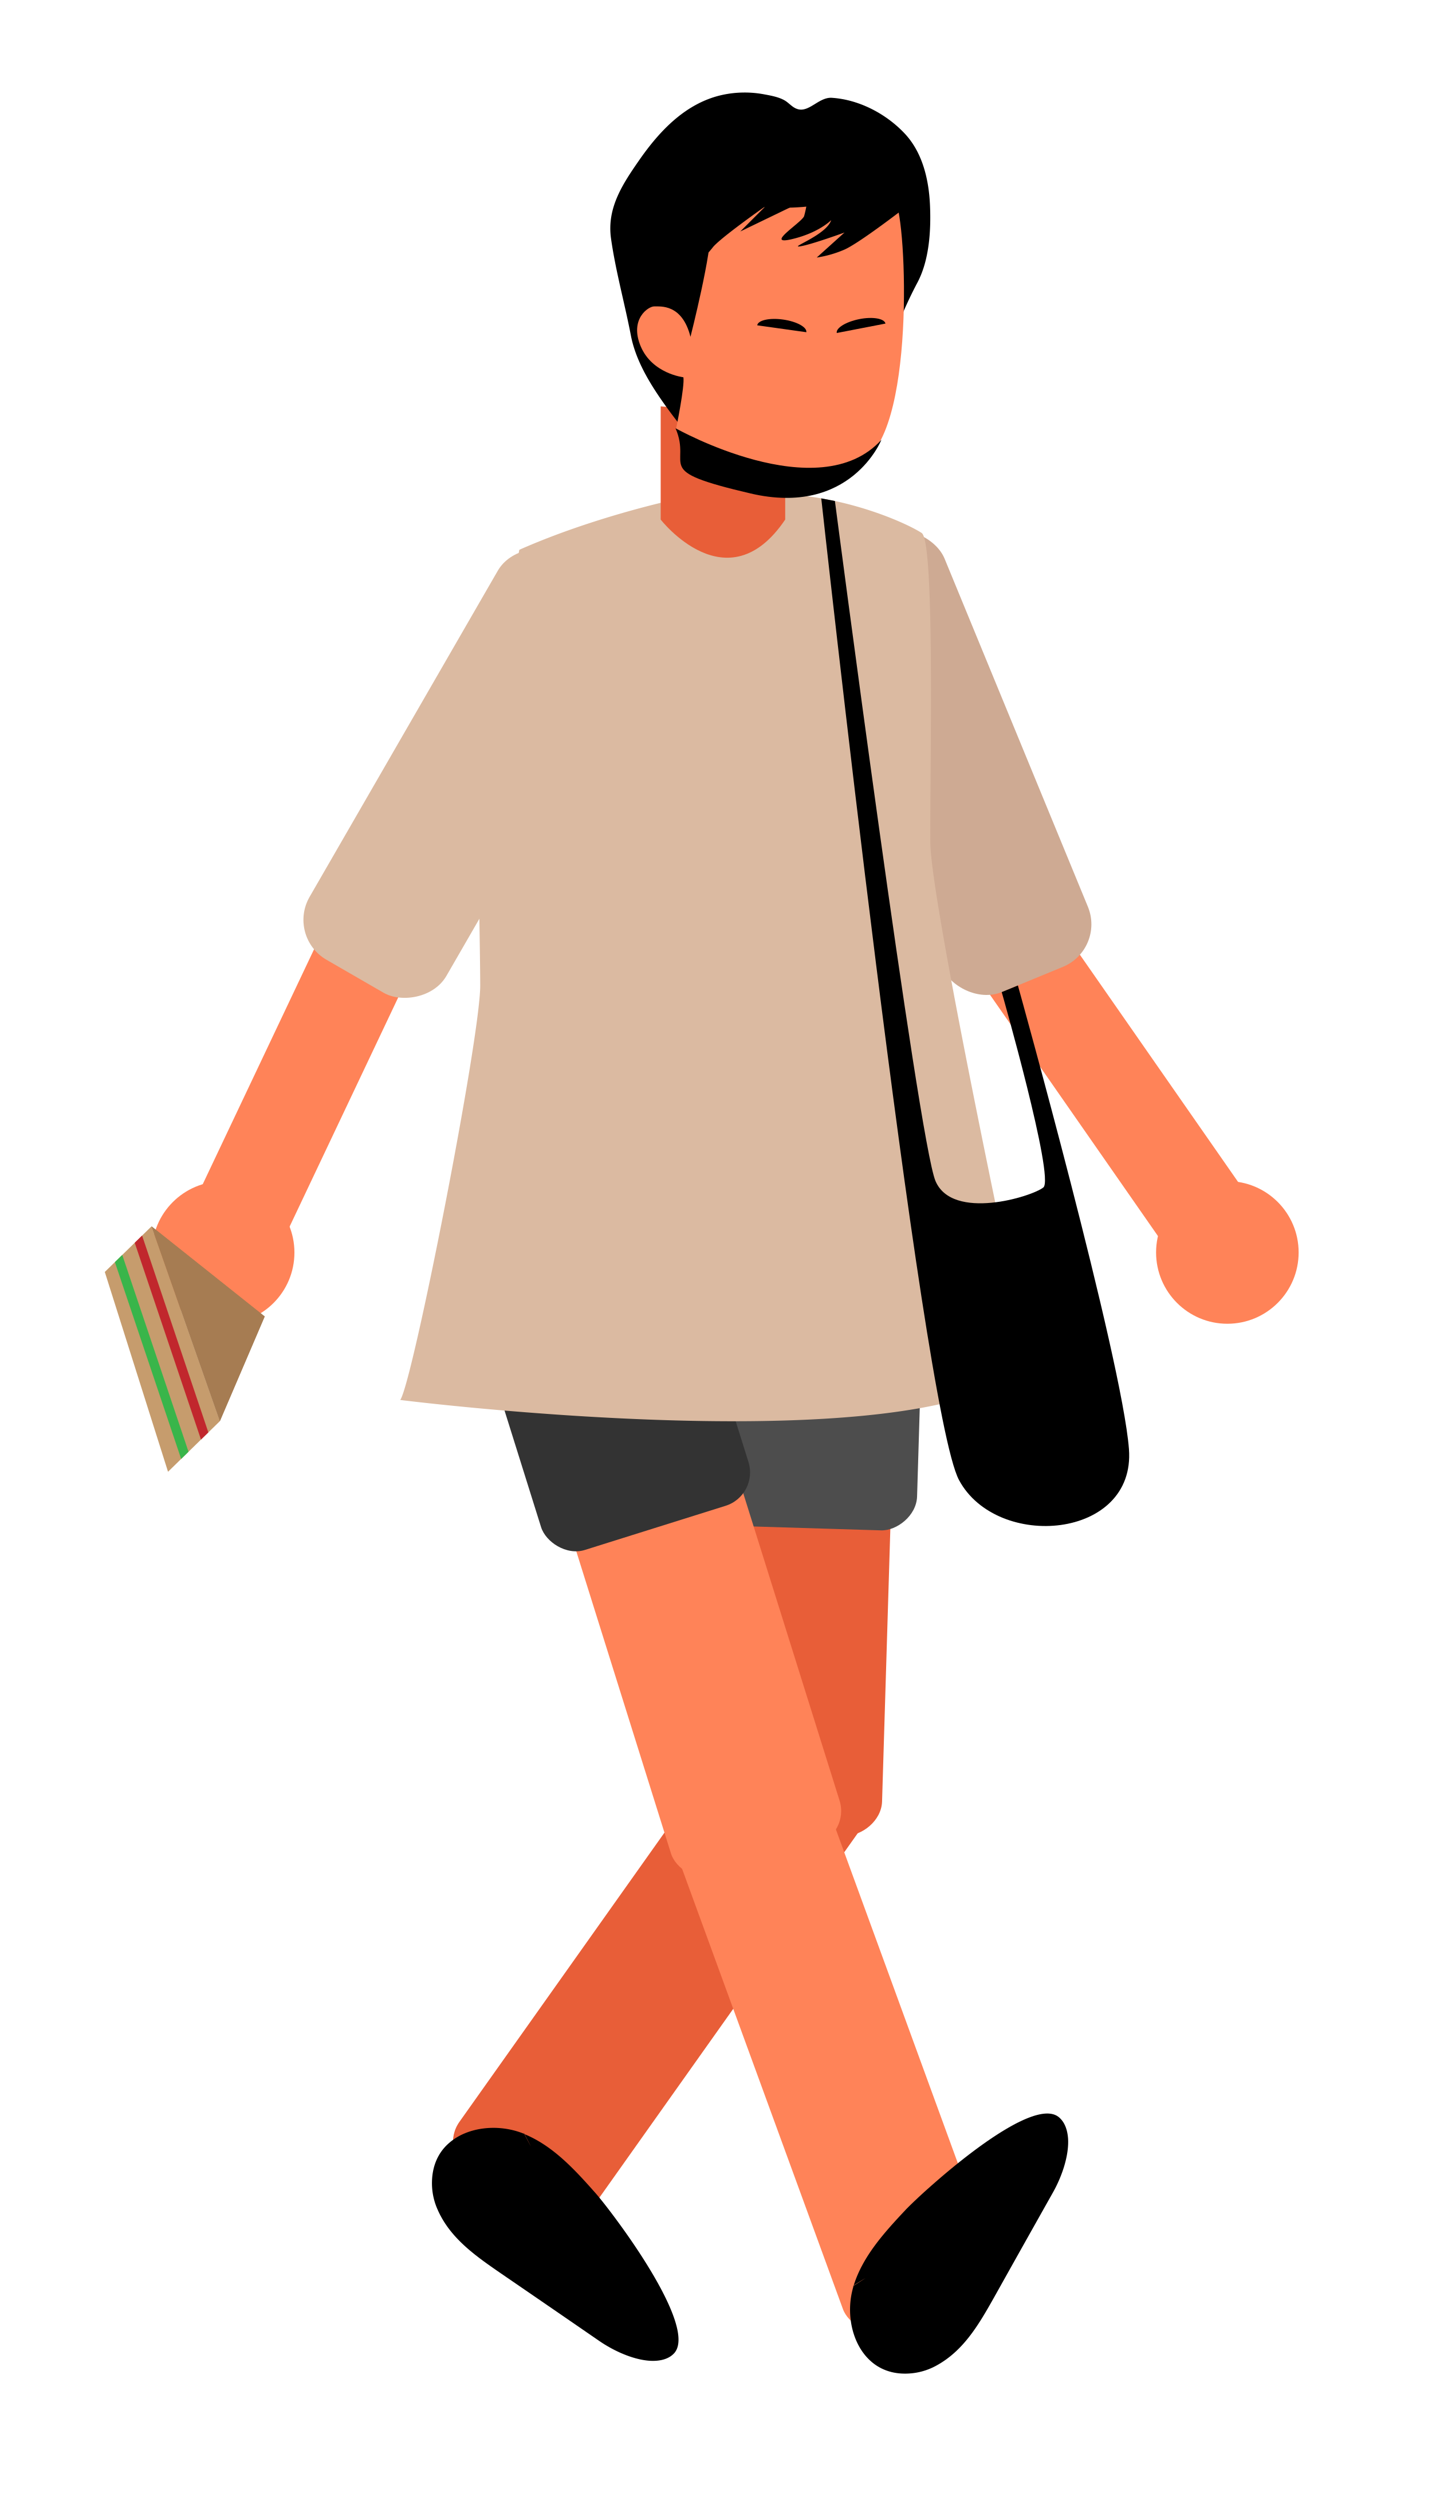 <svg xmlns="http://www.w3.org/2000/svg" xmlns:xlink="http://www.w3.org/1999/xlink" viewBox="0 0 619 1080"><defs><style>.cls-1{fill:none;}.cls-2{fill:#e85e38;}.cls-3{fill:#4d4d4d;}.cls-4{fill:#ff8358;}.cls-5{fill:#333;}.cls-6{fill:#ceaa93;}.cls-7{fill:#dbbaa1;}.cls-8{fill:#c69c6d;}.cls-9{fill:#a67c52;}.cls-10{clip-path:url(#clip-path);}.cls-11{fill:#39b54a;}.cls-12{fill:#c1272d;}</style><clipPath id="clip-path"><polygon class="cls-1" points="45.3 549.5 72.63 635.82 95.04 613.96 65.5 529.8 45.3 549.5"/></clipPath></defs><g id="calf_l"><rect class="cls-2" x="168.29" y="819.05" width="234.41" height="68.29" rx="15.1" transform="translate(-575.56 592.37) rotate(-54.65)"/><path d="M291.05,1017c8.87-8.31-10.54-38.87-23.84-57-4.38-6-8.14-10.7-9.93-12.71-8.86-10-18.22-20.22-30.5-25.29,0,0,1.66,3.19,2.68,5.21-.6-1.05-1.51-2.76-2.8-5.25h0l.12,0-.48-.69c.11.22.23.42.35.63l-.08-.06c-.53-.21-1.11-.45-1.65-.62-10.29-3.63-23-2.28-30.8,4.59-4.65,4-7.59,10.07-7.39,18.14a27.85,27.85,0,0,0,2.47,10.71c5.39,12.28,16.39,19.93,27.05,27.28q21.42,14.67,42.76,29.36c7.12,4.89,15.76,8.43,22.69,8.62C285.49,1020,288.78,1019.17,291.05,1017Z"/></g><g id="thigh_l"><rect class="cls-2" x="215.58" y="623.06" width="262.16" height="76.37" rx="15.1" transform="translate(-324.83 987.63) rotate(-88.26)"/><rect class="cls-3" x="287.01" y="549.3" width="129.97" height="91.96" rx="15.1" transform="translate(-253.72 929) rotate(-88.26)"/></g><g id="calf_r"><rect class="cls-4" x="327.19" y="772.81" width="68.29" height="234.41" rx="15.1" transform="translate(-283.55 178.1) rotate(-20.08)"/><path d="M457.88,914.8c-9.07-8.09-37.76,14-54.65,28.88-5.62,4.9-9.92,9.07-11.77,11-9.13,9.72-18.49,20-22.44,32.65,0,0,3-1.93,5-3.13-1,.68-2.61,1.75-5,3.26h0a.61.61,0,0,0,.05-.12l-.65.54.6-.41-.06.08c-.16.55-.35,1.15-.46,1.7-2.7,10.58-.21,23.08,7.34,30.27,4.44,4.26,10.71,6.65,18.73,5.72a27.69,27.69,0,0,0,10.44-3.42c11.75-6.48,18.38-18.12,24.74-29.4q12.67-22.65,25.39-45.23c4.23-7.53,7-16.45,6.54-23.38C461.39,920.07,460.24,916.87,457.88,914.8Z"/></g><g id="thigh_r"><rect class="cls-4" x="253.54" y="547.58" width="76.37" height="262.16" rx="15.1" transform="translate(-189.65 118.34) rotate(-17.41)"/><rect class="cls-5" x="219.62" y="551.83" width="93.96" height="110.81" rx="15.1" transform="translate(-169.43 107.55) rotate(-17.41)"/></g><g id="lower_arm_l" data-name="lower arm_l"><circle class="cls-4" cx="530.54" cy="541.07" r="30.81"/><rect class="cls-4" x="459.98" y="383.82" width="41.78" height="170.66" rx="19.89" transform="translate(-181.87 359.08) rotate(-34.86)"/></g><g id="upper_arm_l" data-name="upper arm_l"><rect class="cls-6" x="373.55" y="228.34" width="68.29" height="202.46" rx="19.89" transform="translate(-94.79 180.1) rotate(-22.39)"/></g><g id="body_1"><path class="cls-7" d="M292.48,215.64s-35.26,7.38-68,21.88c0,0-15.64,82.75-16.9,106.21s-.08,59.5,0,82S178.31,597.64,173,604.8c0,0,226.48,28.63,272-15.13,0,0-42.62-197.41-42.86-225.71s2.14-129.84-3.73-133.7S369.15,215.63,342,213.7A227.65,227.65,0,0,0,292.48,215.64Z"/><path d="M355,215.3s43.11,393.56,59.56,424.13S491,665,488,626s-48-200.26-48-200.26l-7,2.86S456,509,451,513s-39.21,14.51-46.61-2.75S360.9,216.44,360.9,216.44Z"/></g><g id="lower_arm_r" data-name="lower arm_r"><circle class="cls-4" cx="96.46" cy="541.12" r="30.81"/><rect class="cls-4" x="45.54" y="448.26" width="170.66" height="41.78" rx="19.89" transform="translate(-349.12 386.43) rotate(-64.63)"/><polygon class="cls-8" points="45.3 549.5 72.63 635.82 95.04 613.96 65.5 529.8 45.3 549.5"/><polygon class="cls-9" points="114.42 568.73 65.5 529.8 95.04 613.96 114.42 568.73"/><polygon class="cls-9" points="114.42 568.73 65.5 529.8 95.04 613.96 114.42 568.73"/><g class="cls-10"><rect class="cls-11" x="64.34" y="537.27" width="4" height="104.46" transform="matrix(0.95, -0.32, 0.32, 0.95, -184.56, 51.95)"/><rect class="cls-12" x="72.34" y="527.27" width="4" height="104.46" transform="matrix(0.95, -0.32, 0.32, 0.95, -180.95, 53.98)"/></g></g><g id="upper_arm_r" data-name="upper arm_r"><rect class="cls-7" x="102.84" y="299.94" width="202.46" height="68.29" rx="19.89" transform="translate(-187.29 343.77) rotate(-60)"/></g><g id="neck"><path class="cls-2" d="M285.59,175.57v48.89s28.82,37.08,53.82,0V179.58Z"/></g><g id="head"><path d="M371.22,104.23l-25.53,6.38a49.68,49.68,0,0,0,10-7.29c1.53-1.48,5.43-3.33,5.47-4.56.16-4.94-1.06,5.21-1.06,5.21s4.71-4.49-14.44,2.44-9.95.91-9.95.91l1.75-3.09-12.76,4.56-1.28-5.44L312,113.06v21.55l-3.94,1.8,7.52,20.79L300.7,177.1l-2.18,12.07s-5.7-6.54-12.09-15.65c-6-8.58-11.73-18.21-13.73-28.62-2.62-13.66-6.62-27.94-8.58-41.87-1.86-13.18,5-23.49,12.21-33.87C285.2,56.42,296.52,44.45,312.24,41a45.66,45.66,0,0,1,17.93-.27c2.86.52,6.38,1.15,8.94,2.61,2.12,1.21,3.56,3.38,6.13,3.91,4.75,1,8.9-5.29,14.25-5,11.77.72,23.55,6.9,31.57,15.43,7.77,8.26,10.46,20,10.94,31s-.29,24-5.65,33.8a180.22,180.22,0,0,0-10.54,24.19l-9.12-37Z"/><path class="cls-4" d="M386,86c5.14-2.71,10.72,90.92-10.13,110.89s-63.31,30.28-83.61-11.72c0,0,3.8-18.45,3.14-22.19,0,0-13.44-1.52-18.44-13.34s3.36-17.36,5.88-17.27,12-1.26,15.63,13.14c0,0,9.69-38.14,8.53-46.51V86s21.93,5.76,44,3C359,88,381.24,88.51,386,86Z"/><path d="M327.32,140.54c.31-2.2,5.31-3.32,11.18-2.49s10.36,3.27,10.05,5.47"/><path d="M361.7,143.86c-.42-2.18,4-4.85,9.77-6s10.86-.25,11.28,1.93"/><path d="M391.34,89.64s-20,15.5-26.43,18.24a48,48,0,0,1-11.86,3.38l12-10.81s-14.85,5.41-19.35,6,11.61-5,13.59-11.35c0,0-5.31,5.52-17.17,8.26s4.56-7.3,5.47-10A44.52,44.52,0,0,0,349,86l-29,14,11-11s-20,14-23,18c-1.65,2.2-9,10-9,10l6.65-32.12,71.11-12.73Z"/><path d="M292,185s61.87,34.89,89,5c0,0-13.24,33.33-56.62,23.17S299.36,202,292,185Z"/></g></svg>